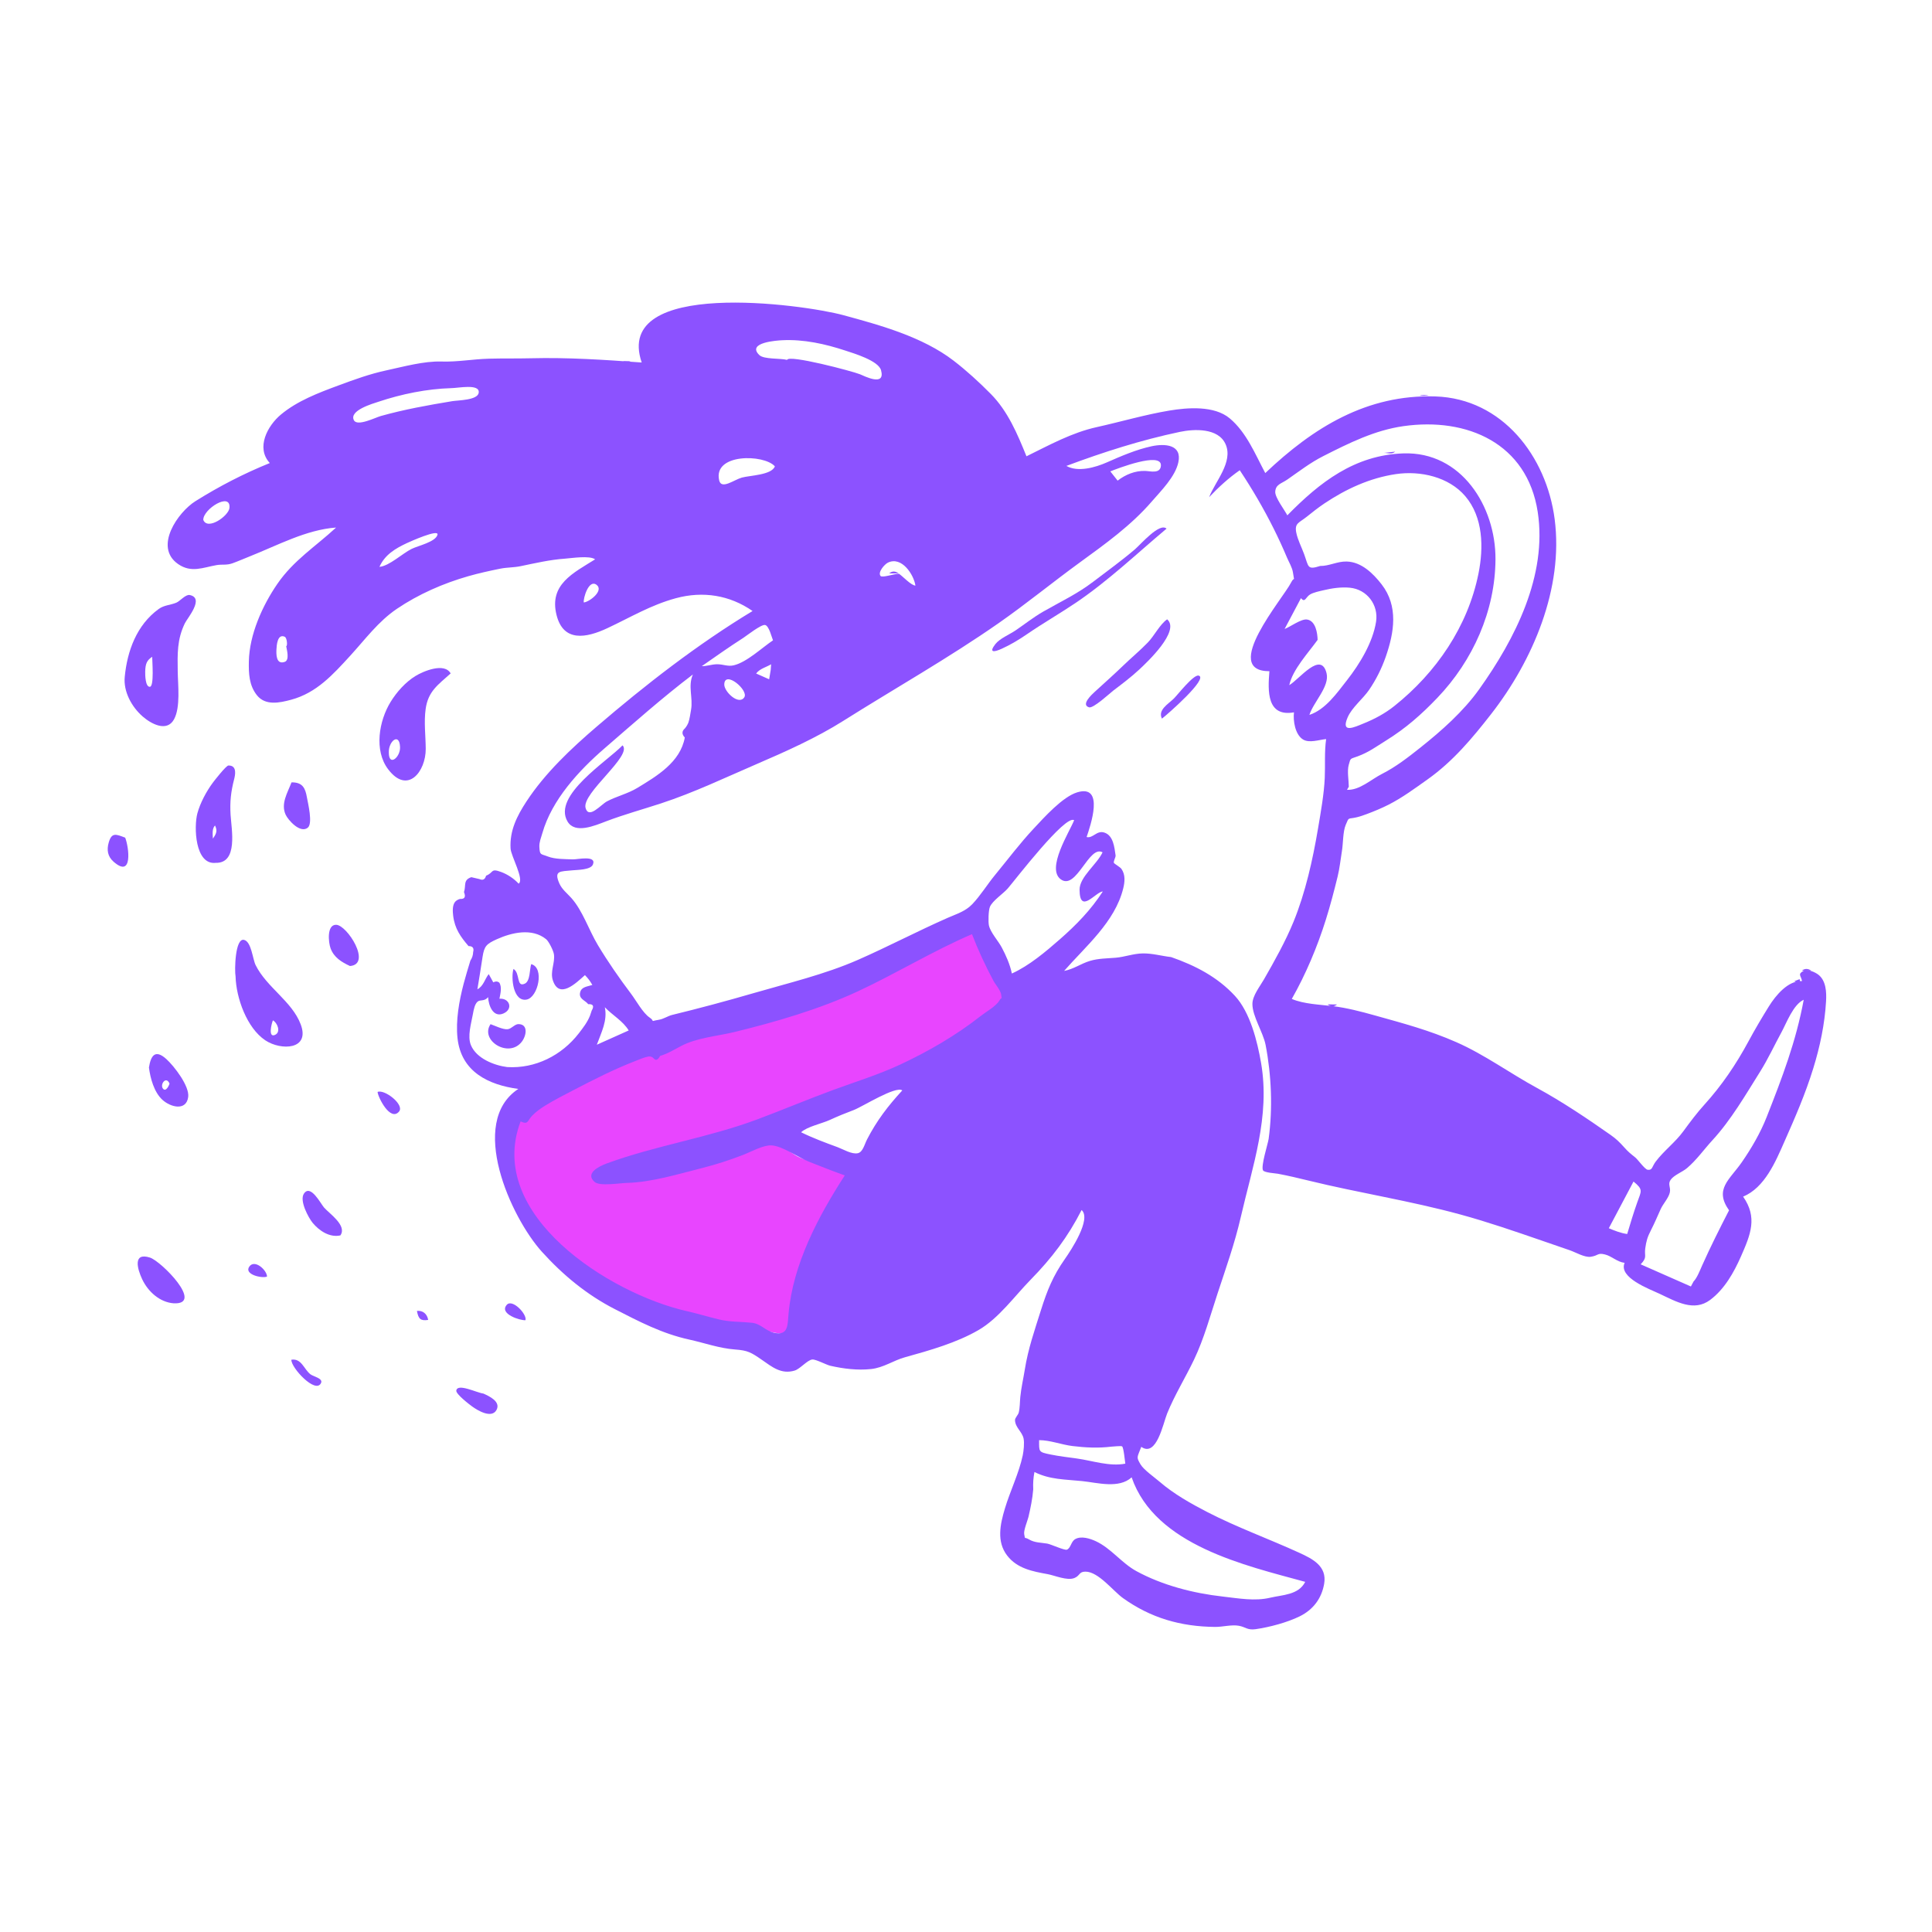 <svg xmlns="http://www.w3.org/2000/svg" xmlns:xlink="http://www.w3.org/1999/xlink" version="1.1" width="1000" height="1000" viewBox="0 0 1000 1000" xml:space="preserve">
<desc>Created with Fabric.js 3.5.0</desc>
<defs>
</defs>
<rect x="0" y="0" width="100%" height="100%" fill="rgba(0,0,0,0)"/>
<g transform="matrix(0.97 0 0 0.97 500.011 500.008)" id="112943">
<g style="" vector-effect="non-scaling-stroke">
		<g transform="matrix(1 0 0 1 -112.023 88)" id="Accent">
<path style="stroke: none; stroke-width: 1; stroke-dasharray: none; stroke-linecap: butt; stroke-dashoffset: 0; stroke-linejoin: miter; stroke-miterlimit: 4; is-custom-font: none; font-file-url: none; fill: rgb(232,69,255); fill-rule: evenodd; opacity: 1;" transform=" translate(-399.976, -472)" d="M 285.204 455.106 C 289.873 451.924 299.42 440.534 304.422 437.902 C 315.545 432.049 365.097 420.543 366.708 419.863 C 369.162 418.828 385.103 415.21 394.391 412.925 C 416.2 407.557 494.356 372.889 514.956 364 C 517.586 370.92 539.296 401.468 535.572 404.599 C 523.31 414.906 501.331 427.74 487.127 435.126 C 475.639 441.1 463.471 446.044 451.187 450.08 C 437.24 454.664 427.668 459.578 413.768 464.266 C 400.093 468.879 416.436 483.306 423.459 486.287 C 431.336 489.631 443.537 491.328 451.586 494.226 C 437.415 516.251 425.514 542.982 423.133 569.365 C 422.56 575.714 417.72 581.535 409.847 579.634 C 405.785 578.653 368.301 573.661 362.189 572.267 C 321.386 562.962 248.137 514.233 267 464.266 C 271.321 466.262 281.187 457.844 285.204 455.106 Z" stroke-linecap="round"/>
</g>
		<g transform="matrix(1 0 0 1 16.499 0)" id="ink-layer">
<path style="stroke: none; stroke-width: 1; stroke-dasharray: none; stroke-linecap: butt; stroke-dashoffset: 0; stroke-linejoin: miter; stroke-miterlimit: 4; is-custom-font: none; font-file-url: none; fill: rgb(140,82,255); fill-rule: evenodd; opacity: 1;" transform=" translate(-474.499, -354)" d="M 254.031 160 C 257.079 159.743 264.961 153.654 260.825 150.574 C 256.653 147.467 253.655 157.88 254.031 160 M 95.245 183.353 C 96.042 183.212 95.694 178.852 94.44 178.295 C 90.48 176.537 90.146 183.144 90.049 184.912 C 89.929 187.143 89.649 193.428 94.464 191.705 C 97.197 190.727 95.501 185.025 95.245 183.353 M 329 203.723 C 328.893 207.615 336.756 215.099 339.687 210.61 C 342.153 206.838 329.202 195.975 329 203.723 M 51 115.944 C 53.278 121.756 64.545 113.835 64.964 109.573 C 65.823 100.843 50.882 110.136 51 115.944 M 144.999 141 C 150.246 140.569 157.15 133.898 162.21 131.406 C 165.634 129.72 174.951 127.71 175.964 123.881 C 176.846 120.554 161.038 127.675 159.688 128.308 C 153.487 131.213 147.896 134.525 144.999 141 M 538.897 95 C 543.079 91.766 548.163 89.68 553.524 89.817 C 556.201 89.885 561.786 91.56 561.996 86.93 C 562.338 79.402 538.694 88.583 534.999 90.06 C 536.299 91.708 537.598 93.354 538.897 95 M 277.999 388.387 C 274.931 383.292 269.413 380.346 265.263 376 C 266.784 383.137 263.355 389.485 260.999 396 C 266.667 393.462 272.332 390.925 277.999 388.387 M 810.805 497 C 812.496 491.341 814.189 485.714 816.166 480.142 C 818.378 473.902 819.478 473.363 814.183 469 C 809.789 477.305 805.394 485.611 800.999 493.918 C 804.128 495.248 807.393 496.542 810.805 497 M 355.999 87.365 C 350.181 80.807 322.913 80.395 326.287 94.869 C 327.465 99.923 334.169 94.554 338.368 93.376 C 342.536 92.206 354.338 92.051 355.999 87.365 M 354.999 180.215 C 354.294 178.541 352.886 172.5 350.796 172.024 C 348.76 171.56 340.726 177.896 339.216 178.863 C 331.683 183.69 324.34 188.883 316.999 194 C 319.81 194 322.362 192.999 325.156 192.978 C 328.476 192.949 330.857 194.313 334.094 193.535 C 341.049 191.865 349.121 184.158 354.999 180.215 M 362.536 30.57 C 363.189 27.57 397.281 36.575 401.378 38.224 C 403.61 39.121 415.128 45.108 412.653 36.085 C 411.244 30.946 397.935 27.028 393.67 25.619 C 382.827 22.04 371.395 19.495 359.85 20.085 C 357.608 20.199 340.629 21.179 347.719 28.003 C 350.162 30.354 358.919 29.613 362.536 30.57 M 369.999 442.713 C 376.351 445.838 382.836 448.228 389.475 450.672 C 392.424 451.757 397.019 454.6 400.272 453.886 C 402.937 453.3 403.791 449.242 405.191 446.526 C 410.309 436.588 416.421 428.571 423.999 420.377 C 420.481 417.811 402.618 429.131 398.198 430.802 C 393.773 432.475 389.599 434.16 385.268 436.159 C 381.191 438.041 373.146 439.724 369.999 442.713 M 482.463 358 C 491.72 353.811 500.494 346.383 508.086 339.732 C 516.803 332.096 524.618 324.093 530.999 314.211 C 527.159 314.407 518.681 326.759 518.586 313.311 C 518.537 306.451 527.938 299.694 530.856 293.331 C 523.598 289.233 516.945 313.719 508.617 307.784 C 500.594 302.065 513.253 282.402 515.692 276.198 C 510.986 273.067 484.174 308.113 480.293 312.597 C 477.866 315.404 472.126 319.141 470.756 322.415 C 469.94 324.365 469.823 330.55 470.218 332.343 C 471.039 336.092 475.198 340.582 477.05 344.073 C 479.394 348.493 481.435 353.086 482.463 358 M 865.155 484.352 C 857.15 473.053 865.418 468.125 871.928 458.747 C 877.134 451.245 881.923 442.976 885.223 434.598 C 893.476 413.645 900.923 394.165 904.999 372 C 899.39 374.561 895.883 384.306 893.077 389.441 C 889.303 396.345 885.984 403.591 881.79 410.28 C 873.942 422.796 866.237 436.148 856.254 446.997 C 851.731 451.914 847.902 457.445 842.683 461.875 C 840.299 463.899 835.738 465.56 833.981 468.091 C 832.323 470.48 834.178 472.007 833.548 474.861 C 832.902 477.789 829.94 480.911 828.669 483.73 C 827 487.433 825.445 491.145 823.582 494.766 C 821.55 498.715 820.995 500.78 820.447 504.639 C 819.848 508.859 821.684 509.297 817.999 513.185 C 824.677 516.13 831.355 519.074 838.032 522.018 C 840.285 523.013 842.539 524.006 844.793 525 C 845.268 524.109 845.743 523.219 846.218 522.329 C 848.053 520.546 849.741 516.151 850.79 513.796 C 855.178 503.972 860.133 494.109 865.155 484.352 M 220.32 436.919 C 201.359 486.838 267.988 528.87 309.003 538.166 C 314.684 539.453 320.228 541.138 325.883 542.521 C 332.049 544.028 337.524 543.728 343.679 544.359 C 348.575 544.86 350.909 548.644 355.523 549.686 C 363.233 551.428 362.762 545.633 363.314 539.425 C 365.655 513.1 379.09 487.701 393.309 465.735 C 386.814 463.411 380.378 460.875 373.966 458.331 C 368.479 456.153 360.078 450.031 354.179 449.707 C 349.817 449.469 343.169 453.194 338.932 454.829 C 331.876 457.552 324.799 459.871 317.445 461.728 C 304.585 464.975 290.275 469.401 276.968 469.736 C 273.131 469.833 262.607 471.62 259.847 469.249 C 254.583 464.728 261.889 460.96 266.296 459.346 C 292.561 449.728 320.448 445.639 346.787 435.778 C 360.341 430.703 373.755 425.036 387.394 420.036 C 399.151 415.727 411.465 411.912 422.827 406.611 C 437.832 399.613 452.901 390.895 465.894 380.624 C 468.495 378.569 473.944 375.516 475.726 372.538 C 477.296 369.916 477.1 372.531 476.774 369.352 C 476.54 367.069 473.746 363.974 472.597 361.817 C 468.315 353.774 464.445 345.512 461.192 337 C 440.466 345.89 420.748 357.99 400.327 367.49 C 379.773 377.053 356.588 383.799 334.599 389.179 C 325.24 391.469 314.481 392.193 305.898 396.718 C 302.251 398.64 298.646 400.864 294.74 401.976 C 293.586 404.189 292.451 404.623 291.332 403.277 C 290.631 402.49 289.725 402.158 288.613 402.28 C 286.224 402.684 283.787 403.813 281.553 404.68 C 270.244 409.064 259.415 414.554 248.679 420.156 C 243.59 422.809 238.37 425.423 233.5 428.454 C 230.89 430.079 228.551 431.717 226.415 433.948 C 223.854 436.623 224.464 438.822 220.32 436.919 M 646.979 140.53 C 651.771 140.608 656.138 138.012 661.135 138.157 C 668.992 138.384 675.212 144.476 679.772 150.351 C 688.796 161.975 686.495 175.998 681.962 189.007 C 679.793 195.224 676.815 201.192 673.095 206.634 C 669.801 211.452 663.912 216.009 661.613 221.373 C 657.822 230.22 665.471 226.458 670.155 224.569 C 676.043 222.191 681.564 219.236 686.562 215.255 C 708.839 197.513 725.785 172.852 731.462 144.53 C 734.231 130.712 734.018 114.558 724.392 103.28 C 715.592 92.967 700.401 89.598 687.415 91.51 C 673.378 93.578 660.656 99.524 649.226 107.177 C 645.906 109.401 642.866 111.829 639.749 114.316 C 635.659 117.579 633.208 117.664 634.232 122.778 C 634.992 126.58 637.062 130.52 638.396 134.168 C 640.894 141.001 639.983 142.769 646.979 140.53 M 662.256 258.331 L 661.286 259.988 C 667.97 260.306 674.195 254.41 679.89 251.532 C 687.288 247.791 693.857 242.688 700.34 237.535 C 711.772 228.446 723.354 218.203 731.863 206.271 C 750.94 179.524 768.268 145.613 763.062 111.701 C 757.452 75.152 725.484 61.083 691.421 65.921 C 676.07 68.101 662.365 74.955 648.627 81.913 C 641.702 85.42 635.858 89.971 629.514 94.375 C 626.222 96.662 623.218 96.959 623.003 100.957 C 622.841 103.97 628.05 110.784 629.458 113.514 C 646.707 95.918 665.296 81.361 691.345 80.461 C 722.335 79.391 740.66 108.775 740.524 136.913 C 740.391 164.508 728.489 191.052 709.516 210.884 C 700.894 219.897 692.673 227.129 682.085 233.707 C 676.807 236.986 672.914 239.93 667.013 242.107 C 662.839 243.648 663.274 242.836 662.209 246.7 C 661.304 249.979 662.228 254.926 662.256 258.331 M 493.865 633.241 C 493.462 638.214 492.451 643.11 491.326 647.96 C 490.922 649.702 488.647 655.201 489.046 657.159 C 489.705 660.396 488.828 658.315 491.664 660.003 C 494.622 661.766 498.066 661.66 501.305 662.195 C 503.304 662.526 510.629 665.973 511.861 665.429 C 514.015 664.477 513.947 661.121 516.31 659.791 C 519.53 657.977 524.275 659.531 527.312 660.95 C 535.433 664.737 541.012 672.578 548.869 676.871 C 562.823 684.491 579.381 688.71 594.948 690.451 C 603.382 691.394 612.012 693.049 620.341 691.073 C 626.903 689.516 635.432 689.659 638.999 682.618 C 607.298 673.9 558.912 663.231 546.378 626.851 C 539.564 633.029 528.177 629.702 519.943 628.849 C 510.884 627.911 502.789 628.129 494.504 624 C 493.898 627.246 493.713 629.94 493.865 633.241 M 213.184 407.923 C 228.107 408.824 242.255 401.762 251.438 389.847 C 253.699 386.912 256.017 383.917 257.374 380.44 C 257.669 379.559 257.962 378.677 258.256 377.796 C 259.681 375.363 259.057 374.215 256.386 374.352 C 254.881 372.288 251.065 371.594 252.151 367.853 C 252.968 365.031 255.985 364.985 258.607 364.097 C 257.301 361.903 256.52 360.802 254.651 358.851 C 249.794 363.22 240.979 371.796 237.566 361.758 C 235.926 356.939 238.812 352.333 238.097 347.685 C 237.803 345.762 235.366 340.851 233.953 339.702 C 226.43 333.577 215.595 336.112 207.613 339.717 C 202.112 342.202 200.928 343.368 200.031 349.064 C 199.12 354.856 198.274 360.646 197.263 366.421 C 200.564 364.701 201.165 360.985 203.318 358.309 C 204.124 359.777 204.931 361.247 205.74 362.715 C 206.876 362.078 207.937 362.111 208.921 362.817 C 210.514 365.266 209.512 368.898 209.022 371.465 C 214.334 370.97 216.579 376.896 211.224 379.296 C 205.677 381.782 203.175 375.004 202.987 370.614 C 200.917 373.086 198.791 371.763 197.348 373.033 C 195.907 374.303 195.339 376.95 194.826 379.849 C 193.983 384.612 191.826 391.484 193.822 396.262 C 196.785 403.359 206.232 407.052 213.184 407.923 M 645.61 179.975 C 640.673 186.842 632.254 195.831 630.493 204.127 C 635.932 200.936 647.431 185.579 650.393 197.812 C 652.094 204.834 643.372 213.201 641.229 220 C 649.806 217.178 655.915 208.34 661.267 201.519 C 668.091 192.822 675.058 181.358 676.8 170.299 C 678.209 161.35 672.001 153.009 662.777 152.132 C 658.065 151.684 653.145 152.432 648.593 153.525 C 646.517 154.022 643.421 154.64 641.568 155.752 C 639.242 157.149 638.924 160.419 636.732 157.699 C 633.821 163.186 630.91 168.673 627.999 174.158 C 630.896 173.107 636.808 168.645 639.974 169.106 C 644.598 169.781 645.548 176.497 645.61 179.975 M 183.28 45.644 C 170.335 46.026 156.804 48.783 144.549 52.88 C 141.506 53.899 128.667 57.521 131.371 62.772 C 133.158 66.243 142.793 61.338 145.706 60.52 C 158.19 57.015 171.044 54.703 183.831 52.593 C 186.927 52.082 197.43 52.133 197.972 48.074 C 198.636 43.122 186.936 45.639 183.28 45.644 M 535.593 610.466 C 528.576 611.323 521.839 611.003 514.816 610.143 C 508.905 609.42 502.886 607 497.005 607 C 497.005 613.295 496.578 613.335 503.22 614.682 C 507.856 615.623 512.558 616.151 517.243 616.807 C 525.492 617.96 534.649 621.198 542.999 619.534 C 542.797 618.441 542.157 611.064 541.292 610.334 C 540.805 609.925 536.301 610.473 535.593 610.466 M 422.19 144.677 C 424.152 145.927 428.662 150.912 430.999 151 C 430.165 145.229 423.726 135.181 416.332 138.747 C 414.52 139.622 410.714 143.976 412.436 145.897 C 413.355 146.924 419.786 144.684 422.19 144.677 M 353.781 196.017 C 353.852 195.011 353.925 194.005 353.999 193 C 351.286 194.595 347.927 195.35 345.999 197.92 C 348.314 198.946 350.627 199.973 352.943 201 C 353.222 199.339 353.502 197.678 353.781 196.017 M 567.457 349.235 C 580.276 353.724 592.028 359.72 601.463 369.897 C 609.62 378.698 613.453 394.204 615.444 405.74 C 620.37 434.286 610.864 460.745 604.596 488.053 C 601.416 501.906 596.669 515.237 592.224 528.732 C 588.343 540.516 585.015 552.856 579.658 564.062 C 575.116 573.563 569.313 582.93 565.317 592.786 C 563.167 598.09 559.682 616.292 551.52 610.576 C 549.293 616.399 548.752 615.903 551.132 619.948 C 552.856 622.876 558.701 626.942 561.46 629.326 C 568.81 635.682 578.12 640.92 586.743 645.37 C 602.537 653.522 619.467 659.62 635.732 667.051 C 642.923 670.339 650.721 674.222 649.107 683.629 C 647.755 691.515 643.193 697.495 636.075 701.003 C 629.394 704.298 619.837 706.842 612.486 707.875 C 608.125 708.489 607.125 706.674 603.569 706.046 C 599.612 705.349 594.994 706.698 590.911 706.663 C 572.585 706.503 556.54 701.892 541.73 691.265 C 536.438 687.467 528.648 677.165 521.722 677.166 C 518.182 677.166 518.929 679.317 515.815 680.579 C 511.972 682.135 505.35 679.197 501.572 678.507 C 493.523 677.038 485.338 675.546 479.978 668.613 C 474.183 661.121 476.243 651.84 478.733 643.52 C 481.54 634.141 486.263 624.626 488.27 615.105 C 488.759 612.789 489.209 608.472 488.713 606.116 C 487.941 602.46 484.25 600.279 484.139 596.32 C 484.105 595.116 485.828 593.528 486.13 592.285 C 486.795 589.555 486.692 586.723 486.966 583.945 C 487.455 578.989 488.585 574.241 489.365 569.343 C 491.137 558.198 494.632 548.256 498.015 537.518 C 501.297 527.096 504.421 519.34 510.767 510.316 C 514.052 505.643 525.042 488.992 519.675 484.2 C 512.33 498.628 503.741 509.88 492.5 521.366 C 483.902 530.152 475.496 541.962 464.735 548.219 C 452.904 555.099 438.446 559.146 425.381 562.784 C 419.167 564.513 414.011 568.349 407.312 569.059 C 400.052 569.827 392.662 568.921 385.552 567.302 C 383.551 566.847 377.778 563.771 375.967 563.967 C 373.299 564.257 369.461 569.013 366.533 569.886 C 359.406 572.012 354.539 567.951 349.133 564.198 C 343.266 560.124 341.491 559.112 334.721 558.621 C 326.429 558.022 318.365 555.099 310.209 553.309 C 295.869 550.163 283.68 543.787 270.646 537.112 C 255.705 529.463 242.925 518.914 231.663 506.452 C 215.108 488.131 192.052 437.364 219.096 419.589 C 203.175 417.427 188.594 410.475 186.653 392.455 C 185.639 383.026 187.548 372.581 189.919 363.492 C 191.001 359.342 192.291 355.218 193.527 351.111 C 194.458 349.724 194.951 348.207 195.002 346.557 C 195.573 344.42 194.75 343.355 192.531 343.365 C 188.338 338.462 185.185 334.134 184.338 327.172 C 184.071 324.966 183.832 321.584 185.402 319.708 C 186.128 318.954 187.005 318.45 188.028 318.197 C 190.486 318.338 191.18 317.127 190.112 314.566 C 191.305 310.938 189.535 308.111 194.032 306.597 C 195.473 306.903 196.908 307.239 198.337 307.602 C 200.161 308.433 201.347 307.831 201.899 305.8 C 206.135 304.142 204.181 301.691 209.937 303.824 C 213.42 305.115 216.734 307.338 219.271 310.046 C 222.453 308.003 215.216 295.378 214.975 291.35 C 214.402 281.855 218.328 274.005 223.435 266.206 C 233.362 251.05 247.218 238.018 260.882 226.292 C 287.054 203.836 314.549 182.458 344.101 164.567 C 331.91 156.1 317.667 153.805 303.161 157.74 C 289.788 161.368 278.948 167.957 266.638 173.72 C 255.234 179.057 243.129 181.25 239.493 166.685 C 235.419 150.37 248.417 144.313 260.076 136.997 C 257.165 134.826 247.581 136.378 243.956 136.635 C 235.882 137.206 228.16 139.029 220.314 140.641 C 216.551 141.413 213.094 141.239 209.366 141.996 C 203.824 143.121 198.037 144.381 192.43 145.984 C 179.09 149.799 165.849 155.589 154.322 163.391 C 144.359 170.131 137.447 179.648 129.42 188.413 C 120.266 198.407 111.494 208.241 97.923 211.899 C 91.568 213.613 84.113 215.168 79.608 209.492 C 75.416 204.214 75.182 197.853 75.32 191.4 C 75.623 177.145 82.509 161.742 90.519 150.094 C 99.214 137.45 110.86 130.209 121.863 120.032 C 105.959 121.169 90.589 129.552 75.963 135.347 C 72.885 136.567 69.778 137.938 66.683 139.066 C 63.383 140.27 61.197 139.533 58.035 140.084 C 50.82 141.343 44.622 144.384 37.603 139.536 C 24.325 130.365 37.628 111.708 46.771 105.983 C 59.505 98.01 72.46 91.297 86.489 85.61 C 78.894 77.372 85.38 65.616 92.381 59.771 C 101.238 52.376 112.517 48.139 123.19 44.18 C 131.63 41.049 139.92 38.043 148.688 36.159 C 157.906 34.179 168.684 31.153 178.037 31.444 C 186.809 31.716 194.587 30.17 203.471 29.923 C 210.863 29.718 218.272 29.895 225.663 29.704 C 245.549 29.19 265.508 30.531 284.943 31.962 C 269.545 -13.067 370.972 0.839 392.611 6.72 C 412.276 12.066 434.808 18.267 451.326 30.951 C 458.324 36.323 464.97 42.431 471.179 48.698 C 480.339 57.946 485.41 70.056 490.255 82.009 C 502.545 75.989 514.295 69.428 527.742 66.443 C 540.537 63.604 553.644 59.755 566.514 57.61 C 576.299 55.978 590.502 54.872 598.737 61.781 C 607.681 69.285 612.341 80.964 617.68 90.965 C 643.32 66.636 671.919 48.887 708.476 50.067 C 744.248 51.223 767.771 82.114 772.108 115.588 C 776.885 152.474 760.454 191.016 738.182 219.58 C 728.195 232.39 717.861 244.762 704.419 254.319 C 697.753 259.056 690.721 264.246 683.412 267.945 C 679.767 269.789 675.782 271.455 671.956 272.874 C 670.229 273.515 668.451 274.157 666.655 274.592 C 661.527 275.836 662.523 274.175 660.616 278.664 C 659.069 282.309 659.259 288.58 658.596 292.58 C 657.839 297.152 657.389 301.787 656.284 306.297 C 654.368 314.114 652.374 321.739 649.975 329.373 C 645.433 343.82 639.322 358.381 631.835 371.559 C 638.184 374.317 647.075 374.595 653.86 375.431 C 661.203 376.334 668.557 378.234 676.185 380.367 C 691.469 384.64 705.127 388.248 719.661 394.646 C 734.75 401.288 748.198 411.206 762.727 419.1 C 776.087 426.359 789.592 435.451 802 444.165 C 804.952 446.238 806.78 448.04 809.13 450.666 C 811.534 453.348 812.299 453.873 815.172 456.197 C 816.468 457.244 820.235 462.529 821.714 462.723 C 824.363 463.074 823.956 461.097 826.035 458.337 C 830.377 452.575 836.433 448.111 840.744 442.203 C 844.34 437.276 848.091 432.288 851.934 428.051 C 861.236 417.799 868.943 406.435 875.556 394.145 C 878.998 387.746 882.622 381.657 886.36 375.618 C 890.081 369.606 896.696 361.671 904.107 362.026 C 903.511 358.965 901.618 358.455 904.885 356.583 C 906.989 355.377 911.085 357.321 912.707 358.545 C 916.999 361.789 917.189 368.081 916.919 372.808 C 916.221 384.989 913.673 397.013 910.12 408.531 C 905.85 422.377 900.498 434.592 894.657 447.807 C 890.007 458.334 884.233 472.255 872.662 477.059 C 880.433 488.155 876.701 497.196 871.507 508.976 C 867.711 517.588 862.697 526.486 855.06 532.185 C 846.452 538.609 837.115 533.159 828.111 528.913 C 822.674 526.348 806.045 520.295 809.427 512.402 C 805.273 511.848 802.66 508.83 798.879 507.902 C 794.876 506.919 795.564 508.544 791.329 509.154 C 788.081 509.621 783.224 506.713 780.167 505.672 C 775.059 503.935 769.967 502.153 764.867 500.397 C 750.512 495.452 736.399 490.584 721.902 486.623 C 694.929 479.253 667.623 475.072 640.745 468.491 C 635.357 467.172 630 465.899 624.39 464.842 C 623.232 464.624 617.221 464.289 616.491 463.049 C 615.212 460.876 619.144 448.716 619.481 446.238 C 621.697 429.97 620.973 412.162 617.852 396.079 C 616.556 389.393 610.767 380.736 610.817 374.21 C 610.852 369.832 614.731 365.052 617.009 361.086 C 622.643 351.281 628.546 340.687 632.72 330.483 C 639.109 314.873 643.023 297.253 645.846 280.535 C 647.315 271.819 649.026 262.371 649.426 253.554 C 649.732 246.833 649.18 239.784 650.156 232.901 C 646.436 233.254 641.173 235.181 637.823 233.118 C 633.592 230.515 632.456 223.082 632.996 218.643 C 618.51 221.172 618.991 207.434 619.888 196.691 C 593.707 196.691 627.236 157.787 631.425 149.433 C 633.35 145.592 633.293 149.906 632.443 143.966 C 632.07 141.355 630.285 138.461 629.275 136.06 C 627.075 130.819 624.696 125.658 622.155 120.573 C 616.787 109.833 610.706 99.456 604.069 89.45 C 598.095 93.613 592.71 98.541 587.721 103.828 C 590.921 95.458 600.7 85.089 596.517 75.585 C 592.641 66.775 579.694 67.386 572.048 68.997 C 551.271 73.377 531.345 79.757 511.552 87.144 C 517.683 90.66 527.07 87.944 533.162 85.256 C 540.705 81.926 548.817 78.433 556.947 76.669 C 564.037 75.131 573.349 75.656 571.3 85.206 C 569.639 92.944 562.071 100.396 557.077 106.182 C 546.074 118.929 532.277 128.797 518.725 138.657 C 504.157 149.256 490.12 160.772 475.368 171.064 C 448.701 189.67 420.028 205.84 392.476 223.207 C 378.159 232.231 361.936 239.493 346.409 246.181 C 329.329 253.538 312.953 261.415 295.233 267.226 C 285.392 270.454 275.638 273.11 265.968 276.783 C 259.907 279.084 249.352 283.695 245.347 276.862 C 237.214 262.984 266.647 244.733 274.713 236.248 C 280.277 241.652 252.838 261.789 254.986 269.657 C 256.673 275.84 263.2 267.856 266.352 266.171 C 271.445 263.447 277.477 262.078 282.596 258.97 C 293.095 252.596 305.543 245.245 307.94 232.068 C 306.272 230.308 306.293 228.683 308.003 227.193 C 308.764 226.288 309.368 225.294 309.813 224.21 C 310.56 222.139 310.86 219.546 311.26 217.35 C 312.442 210.861 309.475 204.785 312.248 198.434 C 296.067 210.694 280.514 224.543 265.154 237.815 C 251.377 249.72 237.001 265.309 231.938 283.073 C 231.29 285.349 230.212 287.931 230.33 290.333 C 230.56 295.049 231.031 294.032 234.83 295.548 C 238.63 297.065 244.163 296.934 248.249 297.095 C 250.578 297.185 260.98 294.719 258.912 299.83 C 257.72 302.777 250.509 302.666 247.927 302.938 C 241.447 303.622 237.933 302.92 241.003 309.944 C 242.379 313.092 245.167 315.225 247.354 317.661 C 253.441 324.44 256.747 334.837 261.535 342.801 C 266.99 351.874 272.987 360.502 279.358 368.952 C 281.987 372.438 285.501 378.991 289.146 381.479 C 292.549 383.802 288.545 383.61 294.198 382.666 C 296.662 382.256 298.895 380.653 301.252 380.079 C 315.345 376.646 329.831 372.776 344.405 368.538 C 363.047 363.118 382.61 358.495 400.396 350.689 C 416.329 343.694 432.144 335.367 448.244 328.283 C 452.946 326.216 457.642 324.845 461.296 321.04 C 465.707 316.448 469.359 310.436 473.427 305.5 C 480.346 297.103 486.723 288.563 494.17 280.606 C 499.714 274.685 509.538 263.679 517.359 261.315 C 532.22 256.826 524.265 279.461 522.344 285.182 C 525.838 285.975 527.674 281.494 531.774 282.783 C 536.683 284.327 537.191 290.855 537.805 294.946 C 537.968 296.036 536.493 298.073 536.941 299.045 C 537.094 299.376 540.297 301.27 540.915 302.148 C 543.158 305.337 542.717 309.215 541.867 312.654 C 537.469 330.469 521.838 343.477 510.341 356.618 C 515.484 355.645 519.297 352.714 524.152 351.261 C 528.709 349.898 533.29 349.969 537.883 349.578 C 542.692 349.169 547.311 347.369 552.231 347.278 C 557.394 347.182 562.337 348.652 567.457 349.235" stroke-linecap="round"/>
</g>
		<g transform="matrix(1 0 0 1 -430.001 -163)" id="ink-layer">
<path style="stroke: none; stroke-width: 1; stroke-dasharray: none; stroke-linecap: butt; stroke-dashoffset: 0; stroke-linejoin: miter; stroke-miterlimit: 4; is-custom-font: none; font-file-url: none; fill: rgb(140,82,255); fill-rule: evenodd; opacity: 1;" transform=" translate(-27.999, -191)" d="M 23.737 189 C 20.902 190.853 20.102 192.671 20.005 196.946 C 19.965 198.699 20.086 205.24 22.537 204.993 C 24.836 204.762 23.737 191.249 23.737 189 M 9.092 199.653 C 10.413 185.952 15.425 172.021 27.217 163.484 C 30.133 161.373 33.432 161.448 36.628 160.116 C 38.549 159.316 41.584 155.596 43.765 156.036 C 51.792 157.66 42.518 168.326 41.16 171.132 C 36.951 179.825 37.235 187.463 37.361 196.841 C 37.457 203.968 38.938 215.983 35.345 222.434 C 31.514 229.303 23.207 224.842 18.57 220.777 C 12.718 215.644 8.298 207.471 9.092 199.653" stroke-linecap="round"/>
</g>
		<g transform="matrix(1 0 0 1 -294.001 -129)" id="ink-layer">
<path style="stroke: none; stroke-width: 1; stroke-dasharray: none; stroke-linecap: butt; stroke-dashoffset: 0; stroke-linejoin: miter; stroke-miterlimit: 4; is-custom-font: none; font-file-url: none; fill: rgb(140,82,255); fill-rule: evenodd; opacity: 1;" transform=" translate(-163.999, -225)" d="M 150.01 240.142 C 150.01 247.787 156.215 242.611 155.994 237.173 C 155.669 229.167 149.72 234.097 150.01 240.142 M 182.999 197.876 C 176.208 203.984 170.969 207.411 169.66 216.803 C 168.669 223.917 169.654 230.963 169.696 238.129 C 169.767 250.141 160.067 262.769 149.629 249 C 142.015 238.957 144.746 223.165 150.955 213.071 C 154.213 207.776 158.864 202.537 164.237 199.237 C 168.278 196.753 179.646 191.866 182.999 197.876" stroke-linecap="round"/>
</g>
		<g transform="matrix(1 0 0 1 -372.001 14.5)" id="ink-layer">
<path style="stroke: none; stroke-width: 1; stroke-dasharray: none; stroke-linecap: butt; stroke-dashoffset: 0; stroke-linejoin: miter; stroke-miterlimit: 4; is-custom-font: none; font-file-url: none; fill: rgb(140,82,255); fill-rule: evenodd; opacity: 1;" transform=" translate(-85.999, -368.5)" d="M 88.151 383 C 87.364 384.863 85.515 392.469 89.287 390.749 C 92.616 389.229 90.459 384.187 88.151 383 M 68.224 359.517 C 67.642 356.657 67.879 338.727 72.818 340.072 C 76.697 341.126 77.338 350.304 78.918 353.498 C 84.803 365.393 98.31 372.8 102.968 385.077 C 108.167 398.787 92.448 399.213 84.107 393.661 C 74.231 387.087 68.517 370.99 68.224 359.517" stroke-linecap="round"/>
</g>
		<g transform="matrix(1 0 0 1 -400.501 -81)" id="ink-layer">
<path style="stroke: none; stroke-width: 1; stroke-dasharray: none; stroke-linecap: butt; stroke-dashoffset: 0; stroke-linejoin: miter; stroke-miterlimit: 4; is-custom-font: none; font-file-url: none; fill: rgb(140,82,255); fill-rule: evenodd; opacity: 1;" transform=" translate(-57.499, -273)" d="M 56.117 286 C 58.26 283.106 58.477 281.56 57.255 279 C 55.693 280.699 55.97 283.127 56.117 286 M 57.668 298.945 C 46.494 300.196 45.935 279.605 47.848 272.535 C 49.372 266.904 52.648 260.854 56.021 256.266 C 56.702 255.34 63.162 247.021 64.428 247.001 C 69.288 246.924 67.953 252.415 67.428 254.459 C 65.777 260.899 65.123 266.281 65.567 273.421 C 66.044 281.061 69.662 299.199 57.668 298.945" stroke-linecap="round"/>
</g>
		<g transform="matrix(1 0 0 1 60.5 -201)" id="ink-layer">
<path style="stroke: none; stroke-width: 1; stroke-dasharray: none; stroke-linecap: butt; stroke-dashoffset: 0; stroke-linejoin: miter; stroke-miterlimit: 4; is-custom-font: none; font-file-url: none; fill: rgb(140,82,255); fill-rule: evenodd; opacity: 1;" transform=" translate(-518.5, -153)" d="M 565 120.618 C 549.023 134.017 533.855 148.523 516.482 160.243 C 507.981 165.979 499.094 171.053 490.611 176.882 C 486.291 179.851 481.883 182.509 477.09 184.691 C 472.856 186.619 470.088 186.87 473.601 182.294 C 475.949 179.237 481.212 177.107 484.411 174.934 C 489.333 171.587 493.982 167.875 499.16 164.906 C 508.288 159.669 517.361 155.441 525.775 149.019 C 533.244 143.32 540.949 137.756 548.077 131.699 C 551.134 129.102 561.269 117.178 565 120.618" stroke-linecap="round"/>
</g>
		<g transform="matrix(1 0 0 1 86.5 -161.5)" id="ink-layer">
<path style="stroke: none; stroke-width: 1; stroke-dasharray: none; stroke-linecap: butt; stroke-dashoffset: 0; stroke-linejoin: miter; stroke-miterlimit: 4; is-custom-font: none; font-file-url: none; fill: rgb(140,82,255); fill-rule: evenodd; opacity: 1;" transform=" translate(-544.5, -192.5)" d="M 565.323 169 C 572.508 175.146 554.531 191.984 550.431 195.8 C 546.108 199.825 541.347 203.415 536.645 206.98 C 534.99 208.236 525.96 216.639 523.668 215.961 C 519.146 214.622 525.083 209.17 526.627 207.749 C 531.62 203.145 536.72 198.677 541.602 193.949 C 546.005 189.689 550.773 185.744 555.031 181.346 C 558.48 177.783 561.378 171.746 565.323 169" stroke-linecap="round"/>
</g>
		<g transform="matrix(1 0 0 1 -425.501 61)" id="ink-layer">
<path style="stroke: none; stroke-width: 1; stroke-dasharray: none; stroke-linecap: butt; stroke-dashoffset: 0; stroke-linejoin: miter; stroke-miterlimit: 4; is-custom-font: none; font-file-url: none; fill: rgb(140,82,255); fill-rule: evenodd; opacity: 1;" transform=" translate(-32.499, -415)" d="M 32.999 416.756 C 31.123 412.409 27.764 417.235 29.467 419.406 C 31.078 421.461 32.759 417.591 32.999 416.756 M 21.999 408.172 C 23.005 401.78 25.329 398.228 31.326 403.684 C 35.446 407.433 43.734 418.094 42.947 423.906 C 41.915 431.529 33.519 429.366 29.166 425.38 C 24.705 421.294 22.735 413.84 21.999 408.172" stroke-linecap="round"/>
</g>
		<g transform="matrix(1 0 0 1 -429.5 167.5)" id="ink-layer">
<path style="stroke: none; stroke-width: 1; stroke-dasharray: none; stroke-linecap: butt; stroke-dashoffset: 0; stroke-linejoin: miter; stroke-miterlimit: 4; is-custom-font: none; font-file-url: none; fill: rgb(140,82,255); fill-rule: evenodd; opacity: 1;" transform=" translate(-28.5, -521.5)" d="M 35.14 533.975 C 27.794 533.416 21.527 527.776 18.408 521.167 C 15.783 515.609 13.299 506.65 22.52 509.571 C 28.53 511.476 51.697 534.871 35.14 533.975" stroke-linecap="round"/>
</g>
		<g transform="matrix(1 0 0 1 -343.5 132)" id="ink-layer">
<path style="stroke: none; stroke-width: 1; stroke-dasharray: none; stroke-linecap: butt; stroke-dashoffset: 0; stroke-linejoin: miter; stroke-miterlimit: 4; is-custom-font: none; font-file-url: none; fill: rgb(140,82,255); fill-rule: evenodd; opacity: 1;" transform=" translate(-114.5, -486)" d="M 124.164 497.74 C 118.487 499.033 112.872 495.294 109.381 491.078 C 107.209 488.452 102.154 479.247 104.701 475.458 C 108.251 470.173 113.611 480.796 115.46 482.899 C 118.36 486.192 127.844 492.49 124.164 497.74" stroke-linecap="round"/>
</g>
		<g transform="matrix(1 0 0 1 -332 -11)" id="ink-layer">
<path style="stroke: none; stroke-width: 1; stroke-dasharray: none; stroke-linecap: butt; stroke-dashoffset: 0; stroke-linejoin: miter; stroke-miterlimit: 4; is-custom-font: none; font-file-url: none; fill: rgb(140,82,255); fill-rule: evenodd; opacity: 1;" transform=" translate(-126, -343)" d="M 129.277 354 C 124.827 351.935 120.696 349.449 118.906 344.517 C 117.768 341.376 116.812 331.957 121.866 332 C 127.712 332.052 141.098 353.057 129.277 354" stroke-linecap="round"/>
</g>
		<g transform="matrix(1 0 0 1 -357 -85.5)" id="ink-layer">
<path style="stroke: none; stroke-width: 1; stroke-dasharray: none; stroke-linecap: butt; stroke-dashoffset: 0; stroke-linejoin: miter; stroke-miterlimit: 4; is-custom-font: none; font-file-url: none; fill: rgb(140,82,255); fill-rule: evenodd; opacity: 1;" transform=" translate(-101, -268.5)" d="M 98.079 256.003 C 104.037 255.895 105.448 259.181 106.276 263.902 C 106.839 267.106 109.568 277.983 106.734 280.211 C 102.684 283.395 96.241 276.1 94.939 273.236 C 92.255 267.34 95.966 261.541 98.079 256.003" stroke-linecap="round"/>
</g>
		<g transform="matrix(1 0 0 1 -261 232)" id="ink-layer">
<path style="stroke: none; stroke-width: 1; stroke-dasharray: none; stroke-linecap: butt; stroke-dashoffset: 0; stroke-linejoin: miter; stroke-miterlimit: 4; is-custom-font: none; font-file-url: none; fill: rgb(140,82,255); fill-rule: evenodd; opacity: 1;" transform=" translate(-197, -586)" d="M 200.458 582.138 C 203.359 583.458 209.959 586.385 207.437 590.927 C 204.8 595.677 197.229 591.061 194.401 588.985 C 193.217 588.116 185.695 582.428 186.01 580.521 C 186.673 576.467 197.042 581.757 200.458 582.138" stroke-linecap="round"/>
</g>
		<g transform="matrix(1 0 0 1 -452.5 -61.5)" id="ink-layer">
<path style="stroke: none; stroke-width: 1; stroke-dasharray: none; stroke-linecap: butt; stroke-dashoffset: 0; stroke-linejoin: miter; stroke-miterlimit: 4; is-custom-font: none; font-file-url: none; fill: rgb(140,82,255); fill-rule: evenodd; opacity: 1;" transform=" translate(-5.5, -292.5)" d="M 9.326 285.508 C 11.309 290.472 13.54 307.526 3.101 298.317 C -0.085 295.506 -0.565 291.996 0.532 288.137 C 2.119 282.545 4.429 283.654 9.326 285.508" stroke-linecap="round"/>
</g>
		<g transform="matrix(1 0 0 1 114.5 -143.5)" id="ink-layer">
<path style="stroke: none; stroke-width: 1; stroke-dasharray: none; stroke-linecap: butt; stroke-dashoffset: 0; stroke-linejoin: miter; stroke-miterlimit: 4; is-custom-font: none; font-file-url: none; fill: rgb(140,82,255); fill-rule: evenodd; opacity: 1;" transform=" translate(-572.5, -210.5)" d="M 562.538 222 C 560.226 217.277 565.933 214.231 568.983 211.187 C 570.974 209.199 579.347 198.416 582.092 199.025 C 587.739 200.278 565.314 219.894 562.538 222" stroke-linecap="round"/>
</g>
		<g transform="matrix(1 0 0 1 -352 217)" id="ink-layer">
<path style="stroke: none; stroke-width: 1; stroke-dasharray: none; stroke-linecap: butt; stroke-dashoffset: 0; stroke-linejoin: miter; stroke-miterlimit: 4; is-custom-font: none; font-file-url: none; fill: rgb(140,82,255); fill-rule: evenodd; opacity: 1;" transform=" translate(-106, -571)" d="M 98.004 564.086 C 103.451 563.212 104.722 569.262 108.231 571.899 C 109.736 573.031 114.902 574.025 113.863 576.427 C 111.133 582.733 97.737 568.326 98.004 564.086" stroke-linecap="round"/>
</g>
		<g transform="matrix(1 0 0 1 -308 73)" id="ink-layer">
<path style="stroke: none; stroke-width: 1; stroke-dasharray: none; stroke-linecap: butt; stroke-dashoffset: 0; stroke-linejoin: miter; stroke-miterlimit: 4; is-custom-font: none; font-file-url: none; fill: rgb(140,82,255); fill-rule: evenodd; opacity: 1;" transform=" translate(-150, -427)" d="M 144 421.192 C 147.744 419.625 158.55 428.043 155.447 431.68 C 150.809 437.121 144.264 424.169 144 421.192" stroke-linecap="round"/>
</g>
		<g transform="matrix(1 0 0 1 -240.5 184.5)" id="ink-layer">
<path style="stroke: none; stroke-width: 1; stroke-dasharray: none; stroke-linecap: butt; stroke-dashoffset: 0; stroke-linejoin: miter; stroke-miterlimit: 4; is-custom-font: none; font-file-url: none; fill: rgb(140,82,255); fill-rule: evenodd; opacity: 1;" transform=" translate(-217.5, -538.5)" d="M 222.917 542.986 C 220.188 543.257 208.671 539.637 212.938 534.79 C 215.934 531.385 223.896 539.904 222.917 542.986" stroke-linecap="round"/>
</g>
		<g transform="matrix(1 0 0 1 -378 162.5)" id="ink-layer">
<path style="stroke: none; stroke-width: 1; stroke-dasharray: none; stroke-linecap: butt; stroke-dashoffset: 0; stroke-linejoin: miter; stroke-miterlimit: 4; is-custom-font: none; font-file-url: none; fill: rgb(140,82,255); fill-rule: evenodd; opacity: 1;" transform=" translate(-80, -516.5)" d="M 85 519.728 C 82.291 520.811 72.519 518.583 75.591 514.339 C 78.518 510.299 85.004 516.374 85 519.728" stroke-linecap="round"/>
</g>
		<g transform="matrix(1 0 0 1 -290 186.5)" id="ink-layer">
<path style="stroke: none; stroke-width: 1; stroke-dasharray: none; stroke-linecap: butt; stroke-dashoffset: 0; stroke-linejoin: miter; stroke-miterlimit: 4; is-custom-font: none; font-file-url: none; fill: rgb(140,82,255); fill-rule: evenodd; opacity: 1;" transform=" translate(-168, -540.5)" d="M 165 538.037 C 168.168 537.708 170.456 539.618 171 542.852 C 167.038 543.417 165.816 542.475 165 538.037" stroke-linecap="round"/>
</g>
		<g transform="matrix(1 0 0 1 121 -285.5)" id="ink-layer">
<path style="stroke: none; stroke-width: 1; stroke-dasharray: none; stroke-linecap: butt; stroke-dashoffset: 0; stroke-linejoin: miter; stroke-miterlimit: 4; is-custom-font: none; font-file-url: none; fill: rgb(140,82,255); fill-rule: evenodd; opacity: 1;" transform=" translate(-579, -68.5)" d="M 577 68.49 C 578.338 68.496 579.674 68.504 581 68.51 C 579.66 68.502 578.331 68.496 577 68.49" stroke-linecap="round"/>
</g>
		<g transform="matrix(1 0 0 1 95 -7)" id="ink-layer">
<path style="stroke: none; stroke-width: 1; stroke-dasharray: none; stroke-linecap: butt; stroke-dashoffset: 0; stroke-linejoin: miter; stroke-miterlimit: 4; is-custom-font: none; font-file-url: none; fill: rgb(140,82,255); fill-rule: evenodd; opacity: 1;" transform=" translate(-553, -347)" d="M 556 346.996 C 553.999 346.998 551.999 347.002 550 347.004 C 552.001 347 554.001 346.998 556 346.996" stroke-linecap="round"/>
</g>
		<g transform="matrix(1 0 0 1 -175 -330)" id="ink-layer">
<path style="stroke: none; stroke-width: 1; stroke-dasharray: none; stroke-linecap: butt; stroke-dashoffset: 0; stroke-linejoin: miter; stroke-miterlimit: 4; is-custom-font: none; font-file-url: none; fill: rgb(140,82,255); fill-rule: evenodd; opacity: 1;" transform=" translate(-283, -24)" d="M 283.139 21 C 283.047 23.002 282.955 25.005 282.861 27 C 282.951 24.996 283.045 22.997 283.139 21" stroke-linecap="round"/>
</g>
		<g transform="matrix(1 0 0 1 443.5 8)" id="ink-layer">
<path style="stroke: none; stroke-width: 1; stroke-dasharray: none; stroke-linecap: butt; stroke-dashoffset: 0; stroke-linejoin: miter; stroke-miterlimit: 4; is-custom-font: none; font-file-url: none; fill: rgb(140,82,255); fill-rule: evenodd; opacity: 1;" transform=" translate(-901.5, -362)" d="M 902.806 361 C 903.444 363.225 902.51 363.594 900 362.106 C 900.934 361.737 901.87 361.369 902.806 361" stroke-linecap="round"/>
</g>
		<g transform="matrix(1 0 0 1 389.5 181.5)" id="ink-layer">
<path style="stroke: none; stroke-width: 1; stroke-dasharray: none; stroke-linecap: butt; stroke-dashoffset: 0; stroke-linejoin: miter; stroke-miterlimit: 4; is-custom-font: none; font-file-url: none; fill: rgb(140,82,255); fill-rule: evenodd; opacity: 1;" transform=" translate(-847.5, -535.5)" d="M 846 535.49 C 847.004 535.496 848.007 535.504 849 535.51 C 847.993 535.504 846.997 535.496 846 535.49" stroke-linecap="round"/>
</g>
		<g transform="matrix(1 0 0 1 195.5 21)" id="ink-layer">
<path style="stroke: none; stroke-width: 1; stroke-dasharray: none; stroke-linecap: butt; stroke-dashoffset: 0; stroke-linejoin: miter; stroke-miterlimit: 4; is-custom-font: none; font-file-url: none; fill: rgb(140,82,255); fill-rule: evenodd; opacity: 1;" transform=" translate(-653.5, -375)" d="M 656 374.525 C 654.323 375.803 652.655 375.983 651 374.457 C 652.667 374.481 654.333 374.503 656 374.525" stroke-linecap="round"/>
</g>
		<g transform="matrix(1 0 0 1 160.5 -147.5)" id="ink-layer">
<path style="stroke: none; stroke-width: 1; stroke-dasharray: none; stroke-linecap: butt; stroke-dashoffset: 0; stroke-linejoin: miter; stroke-miterlimit: 4; is-custom-font: none; font-file-url: none; fill: rgb(140,82,255); fill-rule: evenodd; opacity: 1;" transform=" translate(-618.5, -206.5)" d="M 618.564 204 C 618.523 205.669 618.48 207.337 618.436 209 C 618.477 207.329 618.521 205.664 618.564 204" stroke-linecap="round"/>
</g>
		<g transform="matrix(1 0 0 1 244.5 -304.5)" id="ink-layer">
<path style="stroke: none; stroke-width: 1; stroke-dasharray: none; stroke-linecap: butt; stroke-dashoffset: 0; stroke-linejoin: miter; stroke-miterlimit: 4; is-custom-font: none; font-file-url: none; fill: rgb(140,82,255); fill-rule: evenodd; opacity: 1;" transform=" translate(-702.5, -49.5)" d="M 705 49.7 C 703.333 49.699 701.665 49.697 700 49.695 C 701.668 49.071 703.335 49.276 705 49.7" stroke-linecap="round"/>
</g>
		<g transform="matrix(1 0 0 1 -244.5 -324.5)" id="ink-layer">
<path style="stroke: none; stroke-width: 1; stroke-dasharray: none; stroke-linecap: butt; stroke-dashoffset: 0; stroke-linejoin: miter; stroke-miterlimit: 4; is-custom-font: none; font-file-url: none; fill: rgb(140,82,255); fill-rule: evenodd; opacity: 1;" transform=" translate(-213.5, -29.5)" d="M 216 29.353 C 214.334 29.451 212.666 29.549 211 29.647 C 212.666 29.549 214.334 29.451 216 29.353" stroke-linecap="round"/>
</g>
		<g transform="matrix(1 0 0 1 -203 -324.5)" id="ink-layer">
<path style="stroke: none; stroke-width: 1; stroke-dasharray: none; stroke-linecap: butt; stroke-dashoffset: 0; stroke-linejoin: miter; stroke-miterlimit: 4; is-custom-font: none; font-file-url: none; fill: rgb(140,82,255); fill-rule: evenodd; opacity: 1;" transform=" translate(-255, -29.5)" d="M 257 29.67 C 255.667 29.557 254.332 29.443 253 29.33 C 254.332 29.443 255.665 29.557 257 29.67" stroke-linecap="round"/>
</g>
		<g transform="matrix(1 0 0 1 -181 -322.5)" id="ink-layer">
<path style="stroke: none; stroke-width: 1; stroke-dasharray: none; stroke-linecap: butt; stroke-dashoffset: 0; stroke-linejoin: miter; stroke-miterlimit: 4; is-custom-font: none; font-file-url: none; fill: rgb(140,82,255); fill-rule: evenodd; opacity: 1;" transform=" translate(-277, -31.5)" d="M 279 31.255 C 277.667 31.752 276.334 32.046 275 31.262 C 276.334 31.26 277.667 31.257 279 31.255" stroke-linecap="round"/>
</g>
		<g transform="matrix(1 0 0 1 -300.5 -319.5)" id="ink-layer">
<path style="stroke: none; stroke-width: 1; stroke-dasharray: none; stroke-linecap: butt; stroke-dashoffset: 0; stroke-linejoin: miter; stroke-miterlimit: 4; is-custom-font: none; font-file-url: none; fill: rgb(140,82,255); fill-rule: evenodd; opacity: 1;" transform=" translate(-157.5, -34.5)" d="M 160 33.993 C 158.332 34.332 156.666 34.671 155 35.007 C 156.668 34.671 158.334 34.332 160 33.993" stroke-linecap="round"/>
</g>
		<g transform="matrix(1 0 0 1 161.5 88.5)" id="ink-layer">
<path style="stroke: none; stroke-width: 1; stroke-dasharray: none; stroke-linecap: butt; stroke-dashoffset: 0; stroke-linejoin: miter; stroke-miterlimit: 4; is-custom-font: none; font-file-url: none; fill: rgb(140,82,255); fill-rule: evenodd; opacity: 1;" transform=" translate(-619.5, -442.5)" d="M 619.568 441 C 619.522 442.002 619.476 443.003 619.432 444 C 619.479 442.997 619.523 441.998 619.568 441" stroke-linecap="round"/>
</g>
		<g transform="matrix(1 0 0 1 -389.5 7)" id="ink-layer">
<path style="stroke: none; stroke-width: 1; stroke-dasharray: none; stroke-linecap: butt; stroke-dashoffset: 0; stroke-linejoin: miter; stroke-miterlimit: 4; is-custom-font: none; font-file-url: none; fill: rgb(140,82,255); fill-rule: evenodd; opacity: 1;" transform=" translate(-68.5, -361)" d="M 68.472 360 C 68.492 360.668 68.51 361.336 68.528 362 C 68.507 361.33 68.49 360.665 68.472 360" stroke-linecap="round"/>
</g>
		<g transform="matrix(1 0 0 1 448.5 2)" id="ink-layer">
<path style="stroke: none; stroke-width: 1; stroke-dasharray: none; stroke-linecap: butt; stroke-dashoffset: 0; stroke-linejoin: miter; stroke-miterlimit: 4; is-custom-font: none; font-file-url: none; fill: rgb(140,82,255); fill-rule: evenodd; opacity: 1;" transform=" translate(-906.5, -356)" d="M 909 356.412 L 904 356.438 C 905.663 355.196 907.33 355.354 909 356.412" stroke-linecap="round"/>
</g>
		<g transform="matrix(1 0 0 1 107 -5)" id="ink-layer">
<path style="stroke: none; stroke-width: 1; stroke-dasharray: none; stroke-linecap: butt; stroke-dashoffset: 0; stroke-linejoin: miter; stroke-miterlimit: 4; is-custom-font: none; font-file-url: none; fill: rgb(140,82,255); fill-rule: evenodd; opacity: 1;" transform=" translate(-565, -349)" d="M 567 349.33 C 565.665 349.11 564.332 348.89 563 348.67 C 564.332 348.89 565.667 349.11 567 349.33" stroke-linecap="round"/>
</g>
		<g transform="matrix(1 0 0 1 -259.5 227.5)" id="ink-layer">
<path style="stroke: none; stroke-width: 1; stroke-dasharray: none; stroke-linecap: butt; stroke-dashoffset: 0; stroke-linejoin: miter; stroke-miterlimit: 4; is-custom-font: none; font-file-url: none; fill: rgb(140,82,255); fill-rule: evenodd; opacity: 1;" transform=" translate(-198.5, -581.5)" d="M 201 581.987 C 199.333 581.663 197.667 581.337 196 581.013 L 201 581.987 Z" stroke-linecap="round"/>
</g>
		<g transform="matrix(1 0 0 1 79.5 -60.5)" id="ink-layer">
<path style="stroke: none; stroke-width: 1; stroke-dasharray: none; stroke-linecap: butt; stroke-dashoffset: 0; stroke-linejoin: miter; stroke-miterlimit: 4; is-custom-font: none; font-file-url: none; fill: rgb(140,82,255); fill-rule: evenodd; opacity: 1;" transform=" translate(-537.5, -293.5)" d="M 537.546 295 C 537.515 293.999 537.484 292.998 537.454 292 C 537.484 293.001 537.515 294.001 537.546 295" stroke-linecap="round"/>
</g>
		<g transform="matrix(1 0 0 1 -238.5 -324.5)" id="ink-layer">
<path style="stroke: none; stroke-width: 1; stroke-dasharray: none; stroke-linecap: butt; stroke-dashoffset: 0; stroke-linejoin: miter; stroke-miterlimit: 4; is-custom-font: none; font-file-url: none; fill: rgb(140,82,255); fill-rule: evenodd; opacity: 1;" transform=" translate(-219.5, -29.5)" d="M 221 29.684 C 220 29.561 218.999 29.439 218 29.316 C 218.999 29.439 220 29.561 221 29.684" stroke-linecap="round"/>
</g>
		<g transform="matrix(1 0 0 1 -74.5 -349.5)" id="ink-layer">
<path style="stroke: none; stroke-width: 1; stroke-dasharray: none; stroke-linecap: butt; stroke-dashoffset: 0; stroke-linejoin: miter; stroke-miterlimit: 4; is-custom-font: none; font-file-url: none; fill: rgb(140,82,255); fill-rule: evenodd; opacity: 1;" transform=" translate(-383.5, -4.5)" d="M 385 4.955 C 384 4.652 382.999 4.348 382 4.045 C 383 4.348 384 4.652 385 4.955" stroke-linecap="round"/>
</g>
		<g transform="matrix(1 0 0 1 47 325.5)" id="ink-layer">
<path style="stroke: none; stroke-width: 1; stroke-dasharray: none; stroke-linecap: butt; stroke-dashoffset: 0; stroke-linejoin: miter; stroke-miterlimit: 4; is-custom-font: none; font-file-url: none; fill: rgb(140,82,255); fill-rule: evenodd; opacity: 1;" transform=" translate(-505, -679.5)" d="M 504 679.439 C 504.669 679.48 505.339 679.521 506 679.561 C 505.328 679.52 504.663 679.479 504 679.439" stroke-linecap="round"/>
</g>
		<g transform="matrix(1 0 0 1 -411.5 -211.5)" id="ink-layer">
<path style="stroke: none; stroke-width: 1; stroke-dasharray: none; stroke-linecap: butt; stroke-dashoffset: 0; stroke-linejoin: miter; stroke-miterlimit: 4; is-custom-font: none; font-file-url: none; fill: rgb(140,82,255); fill-rule: evenodd; opacity: 1;" transform=" translate(-46.5, -142.5)" d="M 45 142.46 C 46.004 142.486 47.008 142.513 48 142.54 C 46.991 142.513 45.996 142.486 45 142.46" stroke-linecap="round"/>
</g>
		<g transform="matrix(1 0 0 1 255.5 -303.5)" id="ink-layer">
<path style="stroke: none; stroke-width: 1; stroke-dasharray: none; stroke-linecap: butt; stroke-dashoffset: 0; stroke-linejoin: miter; stroke-miterlimit: 4; is-custom-font: none; font-file-url: none; fill: rgb(140,82,255); fill-rule: evenodd; opacity: 1;" transform=" translate(-713.5, -50.5)" d="M 716 50.676 C 714.333 50.559 712.667 50.442 711 50.324 C 712.668 50.442 714.333 50.559 716 50.676" stroke-linecap="round"/>
</g>
		<g transform="matrix(1 0 0 1 -272.5 -308)" id="ink-layer">
<path style="stroke: none; stroke-width: 1; stroke-dasharray: none; stroke-linecap: butt; stroke-dashoffset: 0; stroke-linejoin: miter; stroke-miterlimit: 4; is-custom-font: none; font-file-url: none; fill: rgb(140,82,255); fill-rule: evenodd; opacity: 1;" transform=" translate(-185.5, -46)" d="M 189 45.994 C 186.661 45.998 184.325 46.002 182 46.006 C 184.344 46.002 186.672 45.998 189 45.994" stroke-linecap="round"/>
</g>
		<g transform="matrix(1 0 0 1 203.5 -99.5)" id="ink-layer">
<path style="stroke: none; stroke-width: 1; stroke-dasharray: none; stroke-linecap: butt; stroke-dashoffset: 0; stroke-linejoin: miter; stroke-miterlimit: 4; is-custom-font: none; font-file-url: none; fill: rgb(140,82,255); fill-rule: evenodd; opacity: 1;" transform=" translate(-661.5, -254.5)" d="M 661.452 252 C 661.482 253.669 661.515 255.338 661.548 257 C 661.518 255.33 661.488 253.664 661.452 252" stroke-linecap="round"/>
</g>
		<g transform="matrix(1 0 0 1 79 256)" id="ink-layer">
<path style="stroke: none; stroke-width: 1; stroke-dasharray: none; stroke-linecap: butt; stroke-dashoffset: 0; stroke-linejoin: miter; stroke-miterlimit: 4; is-custom-font: none; font-file-url: none; fill: rgb(140,82,255); fill-rule: evenodd; opacity: 1;" transform=" translate(-537, -610)" d="M 539 610.032 C 537.662 610.012 536.327 609.99 535 609.968 C 536.341 609.986 537.67 610.01 539 610.032" stroke-linecap="round"/>
</g>
		<g transform="matrix(1 0 0 1 226 -274)" id="ink-layer">
<path style="stroke: none; stroke-width: 1; stroke-dasharray: none; stroke-linecap: butt; stroke-dashoffset: 0; stroke-linejoin: miter; stroke-miterlimit: 4; is-custom-font: none; font-file-url: none; fill: rgb(140,82,255); fill-rule: evenodd; opacity: 1;" transform=" translate(-684, -80)" d="M 681 80.194 C 683 79.972 684.999 79.75 687 79.528 C 685.08 81.226 683.007 80.096 681 80.194" stroke-linecap="round"/>
</g>
		<g transform="matrix(1 0 0 1 68.5 256.5)" id="ink-layer">
<path style="stroke: none; stroke-width: 1; stroke-dasharray: none; stroke-linecap: butt; stroke-dashoffset: 0; stroke-linejoin: miter; stroke-miterlimit: 4; is-custom-font: none; font-file-url: none; fill: rgb(140,82,255); fill-rule: evenodd; opacity: 1;" transform=" translate(-526.5, -610.5)" d="M 528 610.556 C 526.997 610.518 525.995 610.481 525 610.444 C 526.007 610.482 527.003 610.519 528 610.556" stroke-linecap="round"/>
</g>
		<g transform="matrix(1 0 0 1 35.5 276.5)" id="ink-layer">
<path style="stroke: none; stroke-width: 1; stroke-dasharray: none; stroke-linecap: butt; stroke-dashoffset: 0; stroke-linejoin: miter; stroke-miterlimit: 4; is-custom-font: none; font-file-url: none; fill: rgb(140,82,255); fill-rule: evenodd; opacity: 1;" transform=" translate(-493.5, -630.5)" d="M 493.424 628 C 493.474 629.67 493.525 631.338 493.576 633 C 493.527 631.327 493.475 629.664 493.424 628" stroke-linecap="round"/>
</g>
		<g transform="matrix(1 0 0 1 190 -212.5)" id="ink-layer">
<path style="stroke: none; stroke-width: 1; stroke-dasharray: none; stroke-linecap: butt; stroke-dashoffset: 0; stroke-linejoin: miter; stroke-miterlimit: 4; is-custom-font: none; font-file-url: none; fill: rgb(140,82,255); fill-rule: evenodd; opacity: 1;" transform=" translate(-648, -141.5)" d="M 646 141.598 C 647.334 141.474 648.667 141.35 650 141.227 C 648.783 142.165 647.354 141.616 646 141.598" stroke-linecap="round"/>
</g>
		<g transform="matrix(1 0 0 1 -247 54)" id="ink-layer">
<path style="stroke: none; stroke-width: 1; stroke-dasharray: none; stroke-linecap: butt; stroke-dashoffset: 0; stroke-linejoin: miter; stroke-miterlimit: 4; is-custom-font: none; font-file-url: none; fill: rgb(140,82,255); fill-rule: evenodd; opacity: 1;" transform=" translate(-211, -408)" d="M 209 407.633 C 210.333 407.879 211.668 408.123 213 408.367 C 211.667 408.123 210.333 407.879 209 407.633" stroke-linecap="round"/>
</g>
		<g transform="matrix(1 0 0 1 -38.5 -210)" id="ink-layer">
<path style="stroke: none; stroke-width: 1; stroke-dasharray: none; stroke-linecap: butt; stroke-dashoffset: 0; stroke-linejoin: miter; stroke-miterlimit: 4; is-custom-font: none; font-file-url: none; fill: rgb(140,82,255); fill-rule: evenodd; opacity: 1;" transform=" translate(-419.5, -144)" d="M 417 144.504 C 418.664 143.086 420.331 143.24 422 144.488 C 420.333 144.492 418.667 144.498 417 144.504" stroke-linecap="round"/>
</g>
		<g transform="matrix(1 0 0 1 -103.5 -160)" id="ink-layer">
<path style="stroke: none; stroke-width: 1; stroke-dasharray: none; stroke-linecap: butt; stroke-dashoffset: 0; stroke-linejoin: miter; stroke-miterlimit: 4; is-custom-font: none; font-file-url: none; fill: rgb(140,82,255); fill-rule: evenodd; opacity: 1;" transform=" translate(-354.5, -194)" d="M 354.427 195 C 354.475 194.333 354.522 193.666 354.573 193 C 354.527 193.668 354.477 194.334 354.427 195" stroke-linecap="round"/>
</g>
		<g transform="matrix(1 0 0 1 187.5 -176)" id="ink-layer">
<path style="stroke: none; stroke-width: 1; stroke-dasharray: none; stroke-linecap: butt; stroke-dashoffset: 0; stroke-linejoin: miter; stroke-miterlimit: 4; is-custom-font: none; font-file-url: none; fill: rgb(140,82,255); fill-rule: evenodd; opacity: 1;" transform=" translate(-645.5, -178)" d="M 645.479 176 C 645.493 177.336 645.506 178.671 645.521 180 C 645.508 178.661 645.494 177.331 645.479 176" stroke-linecap="round"/>
</g>
		<g transform="matrix(1 0 0 1 -245 37.5)" id="ink-layer">
<path style="stroke: none; stroke-width: 1; stroke-dasharray: none; stroke-linecap: butt; stroke-dashoffset: 0; stroke-linejoin: miter; stroke-miterlimit: 4; is-custom-font: none; font-file-url: none; fill: rgb(140,82,255); fill-rule: evenodd; opacity: 1;" transform=" translate(-213, -391.5)" d="M 204.284 385.031 C 206.478 385.775 210.891 388.022 213.448 387.724 C 215.495 387.485 217.182 384.997 219.156 385 C 224.471 385.007 223.485 391.151 220.917 394.449 C 213.972 403.371 198.453 393.697 204.284 385.031" stroke-linecap="round"/>
</g>
		<g transform="matrix(1 0 0 1 -235 8.5)" id="ink-layer">
<path style="stroke: none; stroke-width: 1; stroke-dasharray: none; stroke-linecap: butt; stroke-dashoffset: 0; stroke-linejoin: miter; stroke-miterlimit: 4; is-custom-font: none; font-file-url: none; fill: rgb(140,82,255); fill-rule: evenodd; opacity: 1;" transform=" translate(-223, -362.5)" d="M 225.977 353 C 233.225 354.871 229.615 370.814 223.522 371.91 C 216.348 373.202 215.098 360.238 216.515 355.552 C 220.207 357.746 217.921 365.572 222.574 363.409 C 225.533 362.032 225.083 355.666 225.977 353" stroke-linecap="round"/>
</g>
</g>
</g>
</svg>